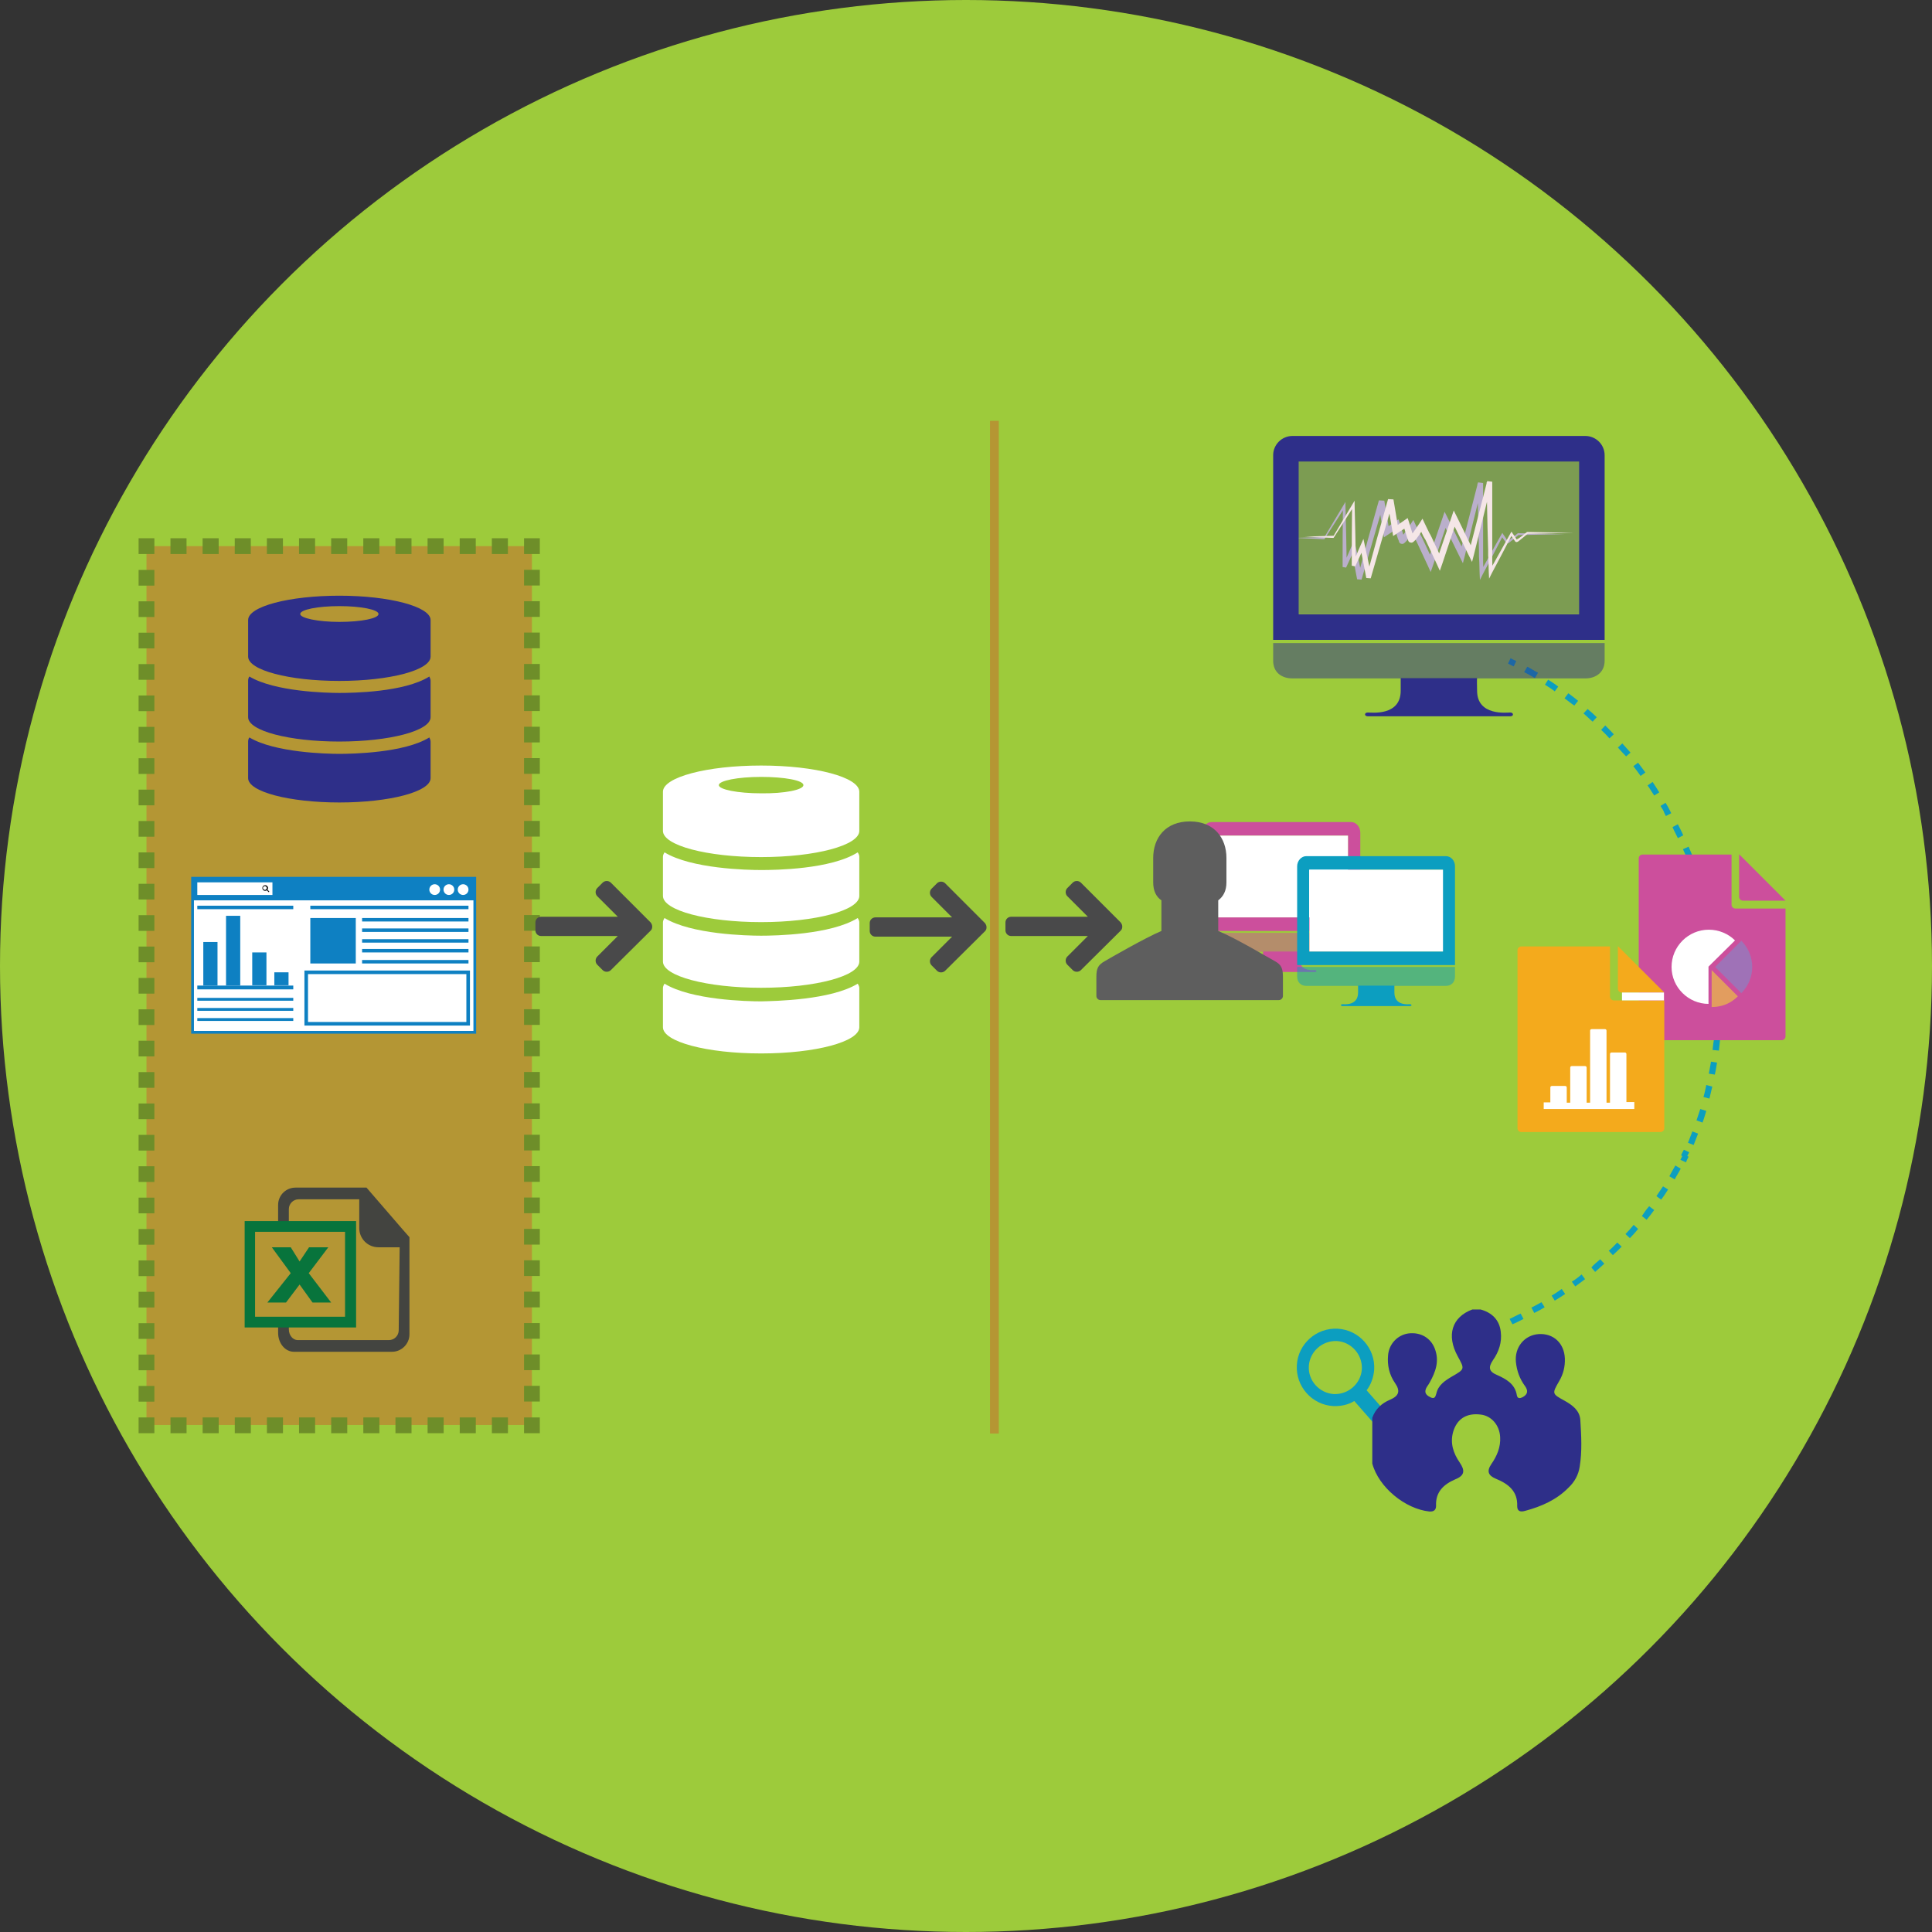 <?xml version="1.0" encoding="utf-8"?>
<!-- Generator: Adobe Illustrator 20.0.0, SVG Export Plug-In . SVG Version: 6.00 Build 0)  -->
<svg version="1.1" id="Layer_1" xmlns="http://www.w3.org/2000/svg" xmlns:xlink="http://www.w3.org/1999/xlink" x="0px" y="0px"
	 viewBox="0 0 612 612" style="enable-background:new 0 0 612 612;" xml:space="preserve">
<rect x="0" y="0" width="612" height="612" fill="#333333" stroke="none"/>
<style type="text/css">
	.st0{fill:#9DCB3B;}
	.st1{opacity:0.3;}
	.st2{fill:#EC1C24;}
	.st3{fill:none;stroke:#000000;stroke-width:5;stroke-miterlimit:10;}
	.st4{fill:none;stroke:#000000;stroke-width:5;stroke-miterlimit:10;stroke-dasharray:5.09,5.09;}
	.st5{fill:none;stroke:#000000;stroke-width:5;stroke-miterlimit:10;stroke-dasharray:4.971,4.971;}
	.st6{fill:#2E2F89;}
	.st7{opacity:0.3;fill:#EC1C24;}
	.st8{fill:#FFFFFF;}
	.st9{fill:#49494A;}
	.st10{fill:#CC4F9C;}
	.st11{opacity:0.5;}
	.st12{fill:#0C9EC0;}
	.st13{fill:#5E5E5E;}
	.st14{fill:#FFFFFF;stroke:#0E80C2;stroke-width:0.868;stroke-miterlimit:10;}
	.st15{fill:#0E80C2;}
	.st16{fill:#FFFFFF;stroke:#0E80C2;stroke-width:1.135;stroke-miterlimit:10;}
	.st17{fill:#434440;}
	.st18{fill:#08743C;}
	.st19{fill:#F5E6E7;}
	.st20{opacity:0.3;fill:#36C5F3;}
	.st21{opacity:0.5;fill:#F9EC23;}
	.st22{fill:#F4AA1C;}
</style>
<g>
	<circle class="st0" cx="306" cy="306" r="306"/>
	<g>
		<g class="st1">
			<rect x="46.4" y="173" class="st2" width="122.1" height="278.4"/>
			<g>
				<polyline class="st3" points="168.5,449 168.5,451.5 166,451.5 				"/>
				<line class="st4" x1="160.9" y1="451.5" x2="51.5" y2="451.5"/>
				<polyline class="st3" points="48.9,451.5 46.4,451.5 46.4,449 				"/>
				<line class="st5" x1="46.4" y1="444" x2="46.4" y2="178"/>
				<polyline class="st3" points="46.4,175.5 46.4,173 48.9,173 				"/>
				<line class="st4" x1="54" y1="173" x2="163.5" y2="173"/>
				<polyline class="st3" points="166,173 168.5,173 168.5,175.5 				"/>
				<line class="st5" x1="168.5" y1="180.5" x2="168.5" y2="446.5"/>
			</g>
		</g>
		<g id="database_x5F_lock_1_">
			<path class="st6" d="M107.5,238.8c-4.1,0-20.5-0.4-28.5-5.2c-0.3,0.4-0.4,0.9-0.4,1.3v11.6c0,4.3,13,7.7,28.9,7.7
				s28.9-3.4,28.9-7.7v-11.6c0-0.4-0.2-0.9-0.4-1.3C128.1,238.5,111.6,238.8,107.5,238.8z M107.5,219.5c-4.1,0-20.5-0.4-28.5-5.2
				c-0.3,0.4-0.4,0.9-0.4,1.3v11.6c0,4.3,13,7.7,28.9,7.7s28.9-3.4,28.9-7.7v-11.6c0-0.4-0.2-0.9-0.4-1.3
				C128.1,219.3,111.6,219.5,107.5,219.5z M136.4,196.4V208c0,4.3-13,7.7-28.9,7.7s-28.9-3.4-28.9-7.7v-11.6c0-4.3,13-7.7,28.9-7.7
				C123.5,188.7,136.4,192.2,136.4,196.4z M119.9,194.5c0-1.4-5.6-2.5-12.4-2.5c-6.8,0-12.4,1.1-12.4,2.5c0,1.3,5.6,2.5,12.4,2.5
				C114.4,197,119.9,195.9,119.9,194.5z"/>
		</g>
		<g>
			<rect x="313.6" y="133.3" class="st7" width="2.8" height="320.8"/>
			<g id="database_x5F_lock_3_">
				<path class="st8" d="M271.7,311.6c0.3,0.5,0.5,0.9,0.5,1.4v12.4c0,4.6-13.9,8.3-31.1,8.3s-31.1-3.7-31.1-8.3v-12.4
					c0-0.5,0.2-0.9,0.5-1.4c8.5,5.2,26.2,5.6,30.6,5.6C245.5,317.1,263.2,316.8,271.7,311.6z M241.1,296.4c-4.4,0-22.1-0.4-30.6-5.6
					c-0.3,0.5-0.5,0.9-0.5,1.4v12.4c0,4.6,13.9,8.3,31.1,8.3s31.1-3.7,31.1-8.3v-12.4c0-0.5-0.2-0.9-0.5-1.4
					C263.2,296.1,245.5,296.4,241.1,296.4z M241.1,275.6c-4.4,0-22.1-0.4-30.6-5.6c-0.3,0.5-0.5,0.9-0.5,1.4v12.4
					c0,4.6,13.9,8.3,31.1,8.3s31.1-3.7,31.1-8.3v-12.4c0-0.5-0.2-0.9-0.5-1.4C263.2,275.4,245.5,275.6,241.1,275.6z M272.2,250.8
					v12.4c0,4.6-13.9,8.3-31.1,8.3s-31.1-3.7-31.1-8.3v-12.4c0-4.6,13.9-8.3,31.1-8.3C258.3,242.5,272.2,246.2,272.2,250.8z
					 M254.5,248.7c0-1.5-6-2.6-13.4-2.6c-7.4,0-13.4,1.2-13.4,2.6c0,1.4,6,2.6,13.4,2.6C248.5,251.4,254.5,250.2,254.5,248.7z"/>
			</g>
			<g>
				<path class="st9" d="M206.1,294.8c0.4-0.4,0.5-0.8,0.5-1.3c0-0.5-0.2-0.9-0.5-1.3l-12.6-12.6c-0.7-0.7-1.9-0.7-2.6,0l-1.7,1.7
					c-0.7,0.7-0.7,1.9,0,2.6l6.5,6.5h-24.3c-1,0-1.8,0.8-1.8,1.8v2.5c0,1,0.8,1.8,1.8,1.8h24.3l-6.5,6.5c-0.7,0.7-0.7,1.9,0,2.6
					l1.7,1.7c0.7,0.7,1.9,0.7,2.6,0L206.1,294.8z"/>
			</g>
			<g>
				<path class="st9" d="M312,295c0.4-0.4,0.5-0.8,0.5-1.3c0-0.5-0.2-0.9-0.5-1.3l-12.6-12.6c-0.7-0.7-1.9-0.7-2.6,0l-1.7,1.7
					c-0.7,0.7-0.7,1.9,0,2.6l6.5,6.5h-24.3c-1,0-1.8,0.8-1.8,1.8v2.5c0,1,0.8,1.8,1.8,1.8h24.3l-6.5,6.5c-0.7,0.7-0.7,1.9,0,2.6
					l1.7,1.7c0.7,0.7,1.9,0.7,2.6,0L312,295z"/>
			</g>
			<g>
				<path class="st9" d="M355,294.8c0.4-0.4,0.5-0.8,0.5-1.3c0-0.5-0.2-0.9-0.5-1.3l-12.6-12.6c-0.7-0.7-1.9-0.7-2.6,0l-1.7,1.7
					c-0.7,0.7-0.7,1.9,0,2.6l6.5,6.5h-24.3c-1,0-1.8,0.8-1.8,1.8v2.5c0,1,0.8,1.8,1.8,1.8h24.3l-6.5,6.5c-0.7,0.7-0.7,1.9,0,2.6
					l1.7,1.7c0.7,0.7,1.9,0.7,2.6,0L355,294.8z"/>
			</g>
			<g>
				<g>
					<g>
						<g>
							<path class="st10" d="M427,290.6h-42.3v-25.9H427V290.6z M428,260.4h-44.2c-1.6,0-2.9,1.5-2.9,3.2v31.3h50v-31.3
								C430.8,261.8,429.5,260.4,428,260.4z"/>
						</g>
						<g class="st11">
							<path class="st10" d="M380.9,295.5v3c0,2,1.3,3,2.9,3H428c1.6,0,2.9-1,2.9-3v-3H380.9z"/>
						</g>
						<g>
							<path class="st10" d="M416.6,307.3c0.5,0,0.6,0.6,0,0.6h-21.5c-0.6,0-0.5-0.6,0-0.6c0.5,0,5,0.6,5-3.7c0-2.2,0-2.2,0-2.2
								h11.5c0,0,0,0,0,2.2C411.6,307.9,416.1,307.3,416.6,307.3z"/>
						</g>
					</g>
					<g>
						<rect x="384.7" y="264.7" class="st8" width="42.3" height="25.9"/>
					</g>
				</g>
				<g>
					<g>
						<g>
							<path class="st12" d="M457,301.4h-42.3v-25.9H457V301.4z M458,271.2h-44.2c-1.6,0-2.9,1.5-2.9,3.2v31.3h50v-31.3
								C460.9,272.6,459.6,271.2,458,271.2z"/>
						</g>
						<g class="st11">
							<path class="st12" d="M410.9,306.3v3c0,2,1.3,3,2.9,3H458c1.6,0,2.9-1,2.9-3v-3H410.9z"/>
						</g>
						<g>
							<path class="st12" d="M446.7,318.1c0.5,0,0.6,0.6,0,0.6h-21.5c-0.6,0-0.5-0.6,0-0.6c0.5,0,5,0.6,5-3.7c0-2.2,0-2.2,0-2.2
								h11.5c0,0,0,0,0,2.2C441.7,318.7,446.2,318.1,446.7,318.1z"/>
						</g>
					</g>
					<g>
						<rect x="414.8" y="275.5" class="st8" width="42.3" height="25.9"/>
					</g>
				</g>
				<g id="user_5_">
					<g>
						<path class="st13" d="M403.9,304.5c-1.7-0.9-12.4-7.3-18-9.6v-9.7c1.6-1.2,2.6-3,2.6-5.7v-7.7c0-6.4-3.9-11.6-11.6-11.6
							c-7.7,0-11.6,5.2-11.6,11.6c0,0,0,1.2,0,7.7c0,2.8,1,4.6,2.6,5.7v9.7c-5.2,2.2-16.3,8.6-18,9.6c-2.1,1.2-2.6,2.3-2.6,5
							c0,1.1,0,6,0,6c0,0.7,0.6,1.3,1.3,1.3h56.5c0.7,0,1.3-0.6,1.3-1.3c0,0,0-4.9,0-6C406.4,306.8,405.9,305.6,403.9,304.5z"/>
					</g>
				</g>
			</g>
		</g>
		<g id="imac_30_">
			<g>
				<rect x="61" y="278.2" class="st14" width="89.4" height="48.8"/>
			</g>
			<rect x="61" y="278.2" class="st15" width="89.4" height="7"/>
			<circle class="st8" cx="146.7" cy="281.8" r="1.7"/>
			<circle class="st8" cx="142.2" cy="281.8" r="1.7"/>
			<circle class="st8" cx="137.7" cy="281.8" r="1.7"/>
			<rect x="62.5" y="286.9" class="st15" width="30.4" height="1.1"/>
			<rect x="98.3" y="286.9" class="st15" width="50.1" height="1.1"/>
			<rect x="62.5" y="312.2" class="st15" width="30.4" height="1.2"/>
			<rect x="64.4" y="298.4" class="st15" width="4.5" height="13.8"/>
			<rect x="71.6" y="290.1" class="st15" width="4.5" height="22.1"/>
			<rect x="79.9" y="301.7" class="st15" width="4.5" height="10.4"/>
			<rect x="86.9" y="308" class="st15" width="4.5" height="4.1"/>
			<rect x="62.5" y="316.1" class="st15" width="30.4" height="0.9"/>
			<rect x="62.5" y="319.3" class="st15" width="30.4" height="0.9"/>
			<rect x="62.5" y="322.5" class="st15" width="30.4" height="0.9"/>
			<rect x="98.3" y="290.8" class="st15" width="14.4" height="14.4"/>
			<rect x="114.7" y="290.8" class="st15" width="33.7" height="1.1"/>
			<rect x="114.7" y="294.1" class="st15" width="33.7" height="1.1"/>
			<rect x="114.7" y="297.5" class="st15" width="33.7" height="1.1"/>
			<rect x="114.7" y="300.6" class="st15" width="33.7" height="1.1"/>
			<rect x="114.7" y="304.1" class="st15" width="33.7" height="1.1"/>
			<rect x="97" y="308" class="st16" width="51.3" height="16.3"/>
			<rect x="62.5" y="279.5" class="st8" width="23.8" height="4"/>
			<g id="search_2_">
				<path d="M85.3,282.4l-0.6-0.6c0.1-0.1,0.2-0.3,0.2-0.5c0-0.5-0.4-0.9-0.9-0.9c-0.5,0-0.9,0.4-0.9,0.9c0,0.5,0.4,0.9,0.9,0.9
					c0.2,0,0.4-0.1,0.5-0.2l0.6,0.6c0,0,0.1,0,0.1,0L85.3,282.4C85.4,282.4,85.4,282.4,85.3,282.4z M83.3,281.3
					c0-0.4,0.3-0.6,0.6-0.6c0.4,0,0.6,0.3,0.6,0.6c0,0.4-0.3,0.6-0.6,0.6C83.6,281.9,83.3,281.6,83.3,281.3z"/>
			</g>
		</g>
		<g>
			<path class="st17" d="M127.5,389.4l-9.5-11l-1.9-2.2H93.6c-3,0-5.5,2.4-5.5,5.5v6.9h3.4l0-5.6c0-1.7,1.4-3.1,3.1-3.1l19.2,0v9.1
				c0,3.4,2.7,6.1,6.1,6.1h6.7l-0.3,26.3c0,1.7-1.4,3.1-3.1,3.1l-28.9,0c-1.5,0-2.8-1.5-2.8-3.4v-2.2h-3.4v3.3c0,3.3,2.2,6,5,6
				l31.1,0c3,0,5.5-2.5,5.5-5.5v-30.8L127.5,389.4"/>
			<path class="st18" d="M112.7,420.5H77.5v-33.7h35.3V420.5 M80.8,417.1h28.5v-26.9H80.8"/>
			<polyline class="st18" points="104.9,412.6 99,412.6 94.9,406.9 90.6,412.6 84.7,412.6 92.1,403.3 86.1,395.1 92.1,395.1 
				94.9,399.6 97.9,395.1 104,395.1 97.8,403.3 104.9,412.6 			"/>
		</g>
		<g>
			<path class="st19" d="M410.4,170.4l9.2-0.3l-0.1,0.1l6.1-10.2l0.6-1l0,1.2c0.2,6.4,0.3,12.7,0.4,19.1l-1.1-0.2l2.7-6.2l0.8-1.8
				l0.4,1.9l2.1,9.8l-1.4-0.1l3.3-12.1l3.4-12.1l1.7,0.1l1.6,9.5l-1.4-0.6l3.3-2.3l1-0.7l0.4,1.2l0.8,2.6l0.4,1.3
				c0.1,0.2,0.1,0.4,0.2,0.5l0.1,0.3l0,0.1l0,0v0c-0.1-0.1,0.2,0.2-0.2-0.2l0,0l0,0l0,0c0,0,0,0,0,0c0,0-0.1-0.1-0.1-0.1
				c-0.2-0.1-0.5-0.1-0.6-0.1c0,0-0.1,0-0.1,0c-0.2,0.1-0.1,0,0,0l0.2-0.2c0.1-0.1,0.3-0.3,0.4-0.5c0.3-0.3,0.5-0.7,0.8-1.1
				c0.5-0.7,1-1.5,1.5-2.2l0.9-1.4l0.7,1.5l1.4,2.9l0.4,0.7l0.2,0.4l0.2,0.4l0.7,1.5l2.7,5.8l-1.8,0.1l4.7-13.8l0.7-2.1l1,2
				l5.4,11.1l-1.6,0.2l5.8-22.6l1.6,0.2l0,14.2l0,7.1l0,1.8l0,1.8l0.1,3.6l-1-0.2c2.2-4,4.5-8,6.7-12l0.3-0.5l0.3,0.5
				c0.3,0.5,0.7,0.9,1,1.5l0.5,0.8l0,0l0,0l0,0c0,0,0.1,0.1-0.1-0.1l0,0l0,0l0,0c0,0,0,0,0,0c0,0-0.1-0.1-0.2-0.1c-0.1,0,0,0,0,0
				c0,0,0.1,0,0.1-0.1c0.1-0.1,0.2-0.1,0.4-0.2c1-0.6,1.9-1.4,2.8-2.1l0.1-0.1l0.1,0l14.7,0.3l-14.7,0.3l0.2-0.1
				c-0.9,0.8-1.8,1.5-2.8,2.3c-0.1,0.1-0.3,0.2-0.4,0.3c-0.1,0-0.2,0.1-0.3,0.1c-0.1,0-0.1,0-0.2,0c-0.1,0-0.1,0-0.2-0.1
				c-0.1-0.1,0,0-0.1,0l-0.1-0.2l-0.5-0.7c-0.3-0.5-0.7-0.9-1-1.4l0.6,0c-2.1,4.1-4.2,8.1-6.4,12.2l-0.9,1.8l-0.1-2l-0.1-3.6
				l-0.1-1.8l0-1.8l-0.2-7.1l-0.3-14.2l1.6,0.2l-5.6,22.7l-0.6,2.3l-1.1-2.2l-5.4-11l1.7-0.1l-4.6,13.8l-0.8,2.3l-1-2.2l-2.7-5.8
				l-0.7-1.5l-0.2-0.4l-0.2-0.3l-0.4-0.7l-1.4-2.9l1.6,0.1c-0.5,0.8-1,1.5-1.5,2.3c-0.3,0.4-0.5,0.7-0.8,1.1
				c-0.1,0.2-0.3,0.4-0.5,0.6c-0.1,0.1-0.2,0.2-0.3,0.3c-0.1,0.1-0.2,0.2-0.5,0.4c-0.1,0-0.1,0-0.2,0.1c-0.1,0-0.5,0-0.7-0.1
				c-0.1,0-0.1-0.1-0.2-0.1l0,0l0,0l0,0l0,0c-0.4-0.5-0.1-0.1-0.2-0.2l0,0l0,0l-0.1-0.2l-0.1-0.4c-0.1-0.2-0.2-0.5-0.3-0.7l-0.4-1.3
				l-0.8-2.6l1.4,0.5l-3.4,2.2l-1.2,0.8l-0.2-1.4l-1.6-9.5l1.7,0.1l-3.5,12.1l-3.5,12.1l-1.4-0.1l-1.9-9.9l1.2,0.1l-2.8,6.1
				l-1.1-0.2c0-6.4,0-12.7,0.1-19.1l0.6,0.2l-6.4,10l-0.1,0.1l-0.1,0L410.4,170.4z"/>
		</g>
		<g>
			<g>
				<g>
					<g>
						<g>
							<path class="st12" d="M477.7,210.2l0.8-1.7c0.6,0.3,1.1,0.6,1.8,0.9l-0.8,1.7C478.8,210.8,478.3,210.5,477.7,210.2z"/>
						</g>
						<g>
							<path class="st12" d="M534.7,362c0.5-1.2,0.9-2.4,1.4-3.6l1.8,0.7c-0.5,1.2-0.9,2.4-1.4,3.6L534.7,362z M537.4,354.9
								c0.4-1.2,0.8-2.4,1.2-3.6l1.9,0.6c-0.4,1.2-0.7,2.5-1.2,3.7L537.4,354.9z M539.6,347.5c0.4-1.2,0.6-2.5,0.9-3.8l1.9,0.5
								c-0.3,1.3-0.6,2.5-0.9,3.8L539.6,347.5z M541.3,340.1c0.2-1.2,0.5-2.5,0.7-3.8l1.9,0.3c-0.2,1.2-0.4,2.6-0.7,3.8L541.3,340.1
								z M542.5,332.6c0.1-1.3,0.3-2.6,0.5-3.8l1.9,0.2c-0.1,1.3-0.3,2.6-0.4,3.8L542.5,332.6z M543.2,324.9
								c0.1-1.3,0.1-2.5,0.2-3.8l1.9,0.1c-0.1,1.3-0.1,2.5-0.1,3.9L543.2,324.9z M482.8,212.9l1-1.7c1.2,0.6,2.2,1.3,3.4,1.9l-1,1.7
								C485,214.1,484,213.5,482.8,212.9z M543.4,317.2c0-1.3,0-2.6-0.1-3.8l2-0.1c0,1.3,0,2.6,0.1,3.8L543.4,317.2z M489.4,216.9
								l1-1.6c1.1,0.7,2.2,1.4,3.2,2.2l-1.1,1.5C491.5,218.2,490.5,217.6,489.4,216.9z M543.1,309.7c-0.1-1.2-0.2-2.6-0.3-3.8
								l1.9-0.1c0.2,1.3,0.3,2.5,0.3,3.9L543.1,309.7z M495.6,221.2l1.2-1.6c1,0.7,2.1,1.6,3.1,2.4l-1.2,1.5
								C497.6,222.8,496.7,222,495.6,221.2z M542.3,301.9c-0.2-1.3-0.4-2.5-0.6-3.8l1.9-0.3c0.2,1.2,0.4,2.5,0.5,3.8L542.3,301.9z
								 M501.6,226l1.3-1.4c1,0.8,2,1.7,2.9,2.6l-1.3,1.4C503.5,227.8,502.6,226.8,501.6,226z M541.1,294.5
								c-0.2-1.2-0.5-2.5-0.8-3.7l1.9-0.5c0.3,1.3,0.6,2.5,0.8,3.7L541.1,294.5z M507.2,231.2l1.3-1.4c0.9,0.9,1.8,1.8,2.7,2.8
								l-1.4,1.3C509.1,233,508.1,232.1,507.2,231.2z M539.4,286.9c-0.4-1.3-0.7-2.4-1-3.7l1.8-0.6c0.4,1.3,0.7,2.5,1,3.7
								L539.4,286.9z M512.5,236.8l1.4-1.3c0.9,1,1.7,1.9,2.6,2.9l-1.4,1.2C514.2,238.7,513.3,237.7,512.5,236.8z M537.1,279.6
								c-0.4-1.2-0.8-2.5-1.3-3.6l1.8-0.7c0.4,1.2,0.9,2.4,1.2,3.7L537.1,279.6z M517.4,242.7l1.5-1.1c0.8,1.1,1.6,2.1,2.3,3.1
								l-1.5,1.1C518.9,244.7,518.2,243.7,517.4,242.7z M534.6,272.5c-0.4-1.2-1-2.4-1.5-3.5l1.8-0.8c0.5,1.1,1,2.4,1.5,3.6
								L534.6,272.5z M521.9,248.8l1.6-1.1c0.7,1.1,1.4,2.1,2.1,3.3l-1.6,1C523.3,251,522.7,249.9,521.9,248.8z M531.5,265.5
								c-0.5-1.1-1.2-2.3-1.7-3.5l1.7-0.9c0.6,1.2,1.2,2.3,1.7,3.5L531.5,265.5z M526,255.3l1.6-1c0.5,0.8,0.9,1.5,1.3,2.3l0.5,1
								l-1.7,0.9l-0.5-1C527,256.8,526.5,256.1,526,255.3z"/>
						</g>
						<g>
							<path class="st12" d="M532.3,367.4c0.3-0.6,0.6-1.1,0.8-1.8l1.8,0.8c-0.3,0.6-0.6,1.1-0.8,1.8L532.3,367.4z"/>
						</g>
					</g>
					<g>
						<g>
							<path class="st12" d="M533.4,364.2l1.7,0.8c-0.3,0.6-0.6,1.1-0.9,1.8l-1.7-0.8C532.8,365.3,533.1,364.7,533.4,364.2z"/>
						</g>
						<g>
							<path class="st12" d="M530.7,369.2l1.7,1c-0.6,1.2-1.3,2.2-1.9,3.4l-1.7-1C529.4,371.4,530.1,370.3,530.7,369.2z
								 M526.8,375.8l1.6,1c-0.7,1.1-1.4,2.2-2.2,3.2l-1.5-1.1C525.4,377.9,526.1,376.8,526.8,375.8z M522.4,382.1l1.6,1.2
								c-0.7,1-1.6,2.1-2.4,3.1l-1.5-1.2C520.8,384.1,521.6,383,522.4,382.1z M517.5,388l1.4,1.3c-0.8,1-1.7,2-2.6,2.9l-1.4-1.3
								C515.9,389.9,516.7,389,517.5,388z M512.3,393.6l1.4,1.3c-0.9,0.9-1.8,1.8-2.8,2.7l-1.3-1.4
								C510.6,395.4,511.4,394.5,512.3,393.6z M506.9,398.9l1.3,1.4c-1,0.9-1.9,1.7-2.9,2.6l-1.2-1.4
								C504.9,400.5,505.9,399.8,506.9,398.9z M501,403.7l1.1,1.5c-1.1,0.8-2.1,1.6-3.1,2.3l-1.1-1.5
								C498.9,405.4,500,404.6,501,403.7z M494.7,408.3l1.1,1.6c-1.1,0.7-2.1,1.4-3.3,2.1l-1-1.6C492.6,409.8,493.7,409,494.7,408.3
								z M478.2,417.8c1.1-0.5,2.3-1.2,3.5-1.7l0.9,1.7c-1.2,0.6-2.3,1.2-3.5,1.7L478.2,417.8z M488.3,412.5l1,1.6
								c-0.8,0.5-1.5,0.9-2.3,1.3l-1,0.5l-0.9-1.7l1-0.5C486.8,413.3,487.6,412.9,488.3,412.5z"/>
						</g>
					</g>
				</g>
			</g>
		</g>
		<g>
			<g>
				<g id="file_2_">
					<path class="st10" d="M565.6,287.8v40.5c0,0.7-0.6,1.2-1.2,1.2h-44.1c-0.7,0-1.2-0.6-1.2-1.2v-56.4c0-0.7,0.6-1.2,1.2-1.2h28.2
						v15.9c0,0.7,0.6,1.2,1.2,1.2H565.6z M550.9,270.6v13.5c0,0.7,0.6,1.2,1.2,1.2h13.5L550.9,270.6z"/>
				</g>
				<g id="pie_x5F_chart_2_">
					<g>
						<path class="st8" d="M529.5,306.3c0-6.5,5.3-11.8,11.8-11.8c3.2,0,6.2,1.3,8.3,3.4l-8.4,8.3V318
							C534.9,318,529.5,312.8,529.5,306.3z"/>
					</g>
					<path class="st20" d="M543.3,306.3l8.3-8.3c4.6,4.6,4.6,12,0,16.6L543.3,306.3z"/>
					<path class="st21" d="M542.2,307.3V319c3.2,0,6-1.1,8.3-3.4L542.2,307.3z"/>
				</g>
				<g>
					<g id="file_3_">
						<g>
							<path class="st22" d="M527.2,316.9v40.5c0,0.7-0.6,1.2-1.2,1.2h-44.1c-0.7,0-1.2-0.6-1.2-1.2v-56.4c0-0.7,0.6-1.2,1.2-1.2
								H510v15.9c0,0.7,0.6,1.2,1.2,1.2H527.2z M512.5,299.7v13.5c0,0.7,0.6,1.2,1.2,1.2h13.5L512.5,299.7z"/>
						</g>
					</g>
					<g id="charts_5_">
						<path class="st8" d="M515.2,349.3v-15.4c0-0.3-0.2-0.5-0.5-0.5h-4.2c-0.3,0-0.5,0.2-0.5,0.5v15.4h-1.1v-22.8
							c0-0.3-0.2-0.5-0.5-0.5h-4.2c-0.3,0-0.5,0.2-0.5,0.5v22.8h-1.1v-11.1c0-0.3-0.2-0.5-0.5-0.5h-4.2c-0.3,0-0.5,0.2-0.5,0.5v11.1
							h-1.1v-4.8c0-0.3-0.2-0.5-0.5-0.5h-4.2c-0.3,0-0.5,0.2-0.5,0.5v0.5v4.2h-2.1v2.1h28.7v-1.1v-1.1H515.2z"/>
					</g>
					<rect x="513.8" y="314.4" class="st8" width="13.3" height="2.5"/>
				</g>
			</g>
			<g>
				<g id="search_6_">
					<path class="st12" d="M440,448.5l-7.1-8.1c1.4-1.8,2.2-4.1,2.4-6.5c0.4-6.8-4.8-12.6-11.5-13c-6.8-0.4-12.6,4.8-13,11.5
						c-0.4,6.8,4.8,12.6,11.5,13c2.4,0.1,4.8-0.4,6.7-1.6l7.1,8.1c0.2,0.3,0.7,0.3,0.9,0.1l2.9-2.6
						C440.2,449.2,440.3,448.8,440,448.5z M414.6,432.7c0.3-4.6,4.3-8.1,8.9-7.9c4.6,0.3,8.1,4.3,7.9,8.9c-0.3,4.6-4.3,8.1-8.9,7.9
						C417.9,441.3,414.3,437.3,414.6,432.7z"/>
				</g>
				<g>
					<path class="st6" d="M434.7,463.6c0-4.8,0-9.7,0-14.5c1-2.8,3-4.6,5.6-5.7c2.8-1.2,3.4-2.7,1.6-5.3c-1.8-2.6-2.5-5.6-2.2-8.8
						c0.3-3.6,3-6.4,6.4-6.9c3.9-0.5,7.1,1.4,8.4,4.8c1.5,3.9,0.3,7.3-1.6,10.7c-0.4,0.8-1.1,1.5-1.3,2.3c-0.4,1.3,0.6,2,1.7,2.5
						c1.2,0.5,1.4-0.3,1.7-1.3c0.6-2.7,2.8-4.1,5-5.4c4-2.3,4-2.3,1.8-6.3c-3.7-6.7-1.9-12.5,4.6-14.9c0.9,0,1.8,0,2.6,0
						c3.6,1,6,3.3,6.4,7.1c0.4,3.3-0.6,6.3-2.5,9c-1.4,2.1-1.4,3.5,1.2,4.6c2.9,1.3,5.8,2.8,6.4,6.5c0.2,1.1,1,1,1.8,0.6
						c1.7-0.9,1.8-2.1,0.8-3.5c-1.7-2.3-2.6-4.8-2.9-7.6c-0.5-4.7,2.7-8.6,7.2-8.9c4.7-0.3,8.1,2.9,8.3,7.7c0.1,2.6-0.5,5-1.8,7.2
						c-2.3,4-2.3,4,1.7,6.2c2.5,1.4,4.8,3.1,5,6.1c0.3,4.9,0.6,9.9-0.2,14.8c-0.4,2.6-1.6,4.8-3.5,6.6c-3.8,3.9-8.6,6-13.8,7.4
						c-1.4,0.4-2.5,0.2-2.5-1.5c0.2-4.8-2.9-7.1-6.8-8.7c-2.4-1-2.9-2.4-1.4-4.6c1.8-2.6,3-5.4,2.8-8.6c-0.2-3.8-2.8-6.7-6.1-7.1
						c-4.6-0.6-7.6,1.4-8.8,5.5c-1,3.6,0.1,6.8,2.1,9.7c1.7,2.5,1.6,4.1-1.4,5.3c-3.7,1.6-6.3,4-6.1,8.4c0,1.2-0.6,1.9-2.1,1.8
						C445.1,478,436.7,471.1,434.7,463.6z"/>
				</g>
			</g>
			<g>
				<g id="imac_1_">
					<g class="st1">
						<rect x="411.4" y="146.1" class="st6" width="88.8" height="48.4"/>
					</g>
					<g>
						<line class="st6" x1="403.3" y1="202.6" x2="508.3" y2="202.6"/>
					</g>
					<g>
						<path class="st6" d="M502.2,138.1h-92.8c-3.3,0-6.1,2.7-6.1,6.1v58.5h105v-58.5C508.3,140.8,505.5,138.1,502.2,138.1z
							 M500.2,194.6h-88.8v-48.4h88.8V194.6z"/>
					</g>
					<g class="st11">
						<path class="st6" d="M403.3,203.7v5.6c0,3.7,2.7,5.6,6.1,5.6h92.8c3.3,0,6.1-1.9,6.1-5.6v-5.6H403.3z"/>
					</g>
					<g>
						<path class="st6" d="M478.4,225.7c1.1,0,1.2,1.2,0,1.2h-45.1c-1.2,0-1.2-1.2,0-1.2c1.1,0,10.4,1.2,10.4-6.9c0-4,0-4,0-4h24.2
							c0,0-0.1,0,0,4C467.9,226.9,477.4,225.7,478.4,225.7z"/>
					</g>
				</g>
			</g>
		</g>
		<g>
			<path class="st19" d="M413.3,170l9.2-0.3l-0.1,0.1l6.1-10.2l0.6-1l0,1.2c0.2,6.4,0.3,12.7,0.4,19.1l-1.1-0.2l2.7-6.2l0.8-1.8
				l0.4,1.9l2.1,9.8l-1.4-0.1l3.3-12.1l3.4-12.1l1.7,0.1l1.6,9.5l-1.4-0.6l3.3-2.3l1-0.7l0.4,1.2l0.8,2.6l0.4,1.3
				c0.1,0.2,0.1,0.4,0.2,0.5l0.1,0.3l0,0.1l0,0v0c-0.1-0.1,0.2,0.2-0.2-0.2l0,0l0,0l0,0c0,0,0,0,0,0c0,0-0.1-0.1-0.1-0.1
				c-0.2-0.1-0.5-0.1-0.6-0.1c0,0-0.1,0-0.1,0c-0.2,0.1-0.1,0,0,0l0.2-0.2c0.1-0.1,0.3-0.3,0.4-0.5c0.3-0.3,0.5-0.7,0.8-1.1
				c0.5-0.7,1-1.5,1.5-2.2l0.9-1.4l0.7,1.5l1.4,2.9l0.4,0.7l0.2,0.4l0.2,0.4l0.7,1.5l2.7,5.8l-1.8,0.1l4.7-13.8l0.7-2.1l1,2
				l5.4,11.1l-1.6,0.2l5.8-22.6l1.6,0.2l0,14.2l0,7.1l0,1.8l0,1.8l0.1,3.6l-1-0.2c2.2-4,4.5-8,6.7-12l0.3-0.5l0.3,0.5
				c0.3,0.5,0.7,0.9,1,1.5l0.5,0.8l0,0l0,0l0,0c0,0,0.1,0.1-0.1-0.1l0,0l0,0l0,0c0,0,0,0,0,0c0,0-0.1-0.1-0.2-0.1c-0.1,0,0,0,0,0
				c0,0,0.1,0,0.1-0.1c0.1-0.1,0.2-0.1,0.4-0.2c1-0.6,1.9-1.4,2.8-2.1l0.1-0.1l0.1,0l14.7,0.3l-14.7,0.3l0.2-0.1
				c-0.9,0.8-1.8,1.5-2.8,2.3c-0.1,0.1-0.3,0.2-0.4,0.3c-0.1,0-0.2,0.1-0.3,0.1c-0.1,0-0.1,0-0.2,0c-0.1,0-0.1,0-0.2-0.1
				c-0.1-0.1,0,0-0.1,0l-0.1-0.2l-0.5-0.7c-0.3-0.5-0.7-0.9-1-1.4l0.6,0c-2.1,4.1-4.2,8.1-6.4,12.2l-0.9,1.8l-0.1-2l-0.1-3.6
				l-0.1-1.8l0-1.8l-0.2-7.1l-0.3-14.2l1.6,0.2l-5.6,22.7l-0.6,2.3l-1.1-2.2l-5.4-11l1.7-0.1l-4.6,13.8l-0.8,2.3l-1-2.2l-2.7-5.8
				l-0.7-1.5l-0.2-0.4l-0.2-0.3l-0.4-0.7l-1.4-2.9l1.6,0.1c-0.5,0.8-1,1.5-1.5,2.3c-0.3,0.4-0.5,0.7-0.8,1.1
				c-0.1,0.2-0.3,0.4-0.5,0.6c-0.1,0.1-0.2,0.2-0.3,0.3c-0.1,0.1-0.2,0.2-0.5,0.4c-0.1,0-0.1,0-0.2,0.1c-0.1,0-0.5,0-0.7-0.1
				c-0.1,0-0.1-0.1-0.2-0.1l0,0l0,0l0,0l0,0c-0.4-0.5-0.1-0.1-0.2-0.2l0,0l0,0l-0.1-0.2l-0.1-0.4c-0.1-0.2-0.2-0.5-0.3-0.7l-0.4-1.3
				l-0.8-2.6l1.4,0.5l-3.4,2.2l-1.2,0.8l-0.2-1.4l-1.6-9.5l1.7,0.1l-3.5,12.1l-3.5,12.1l-1.4-0.1l-1.9-9.9l1.2,0.1l-2.8,6.1
				l-1.1-0.2c0-6.4,0-12.7,0.1-19.1l0.6,0.2l-6.4,10l-0.1,0.1l-0.1,0L413.3,170z"/>
		</g>
	</g>
</g>
</svg>
